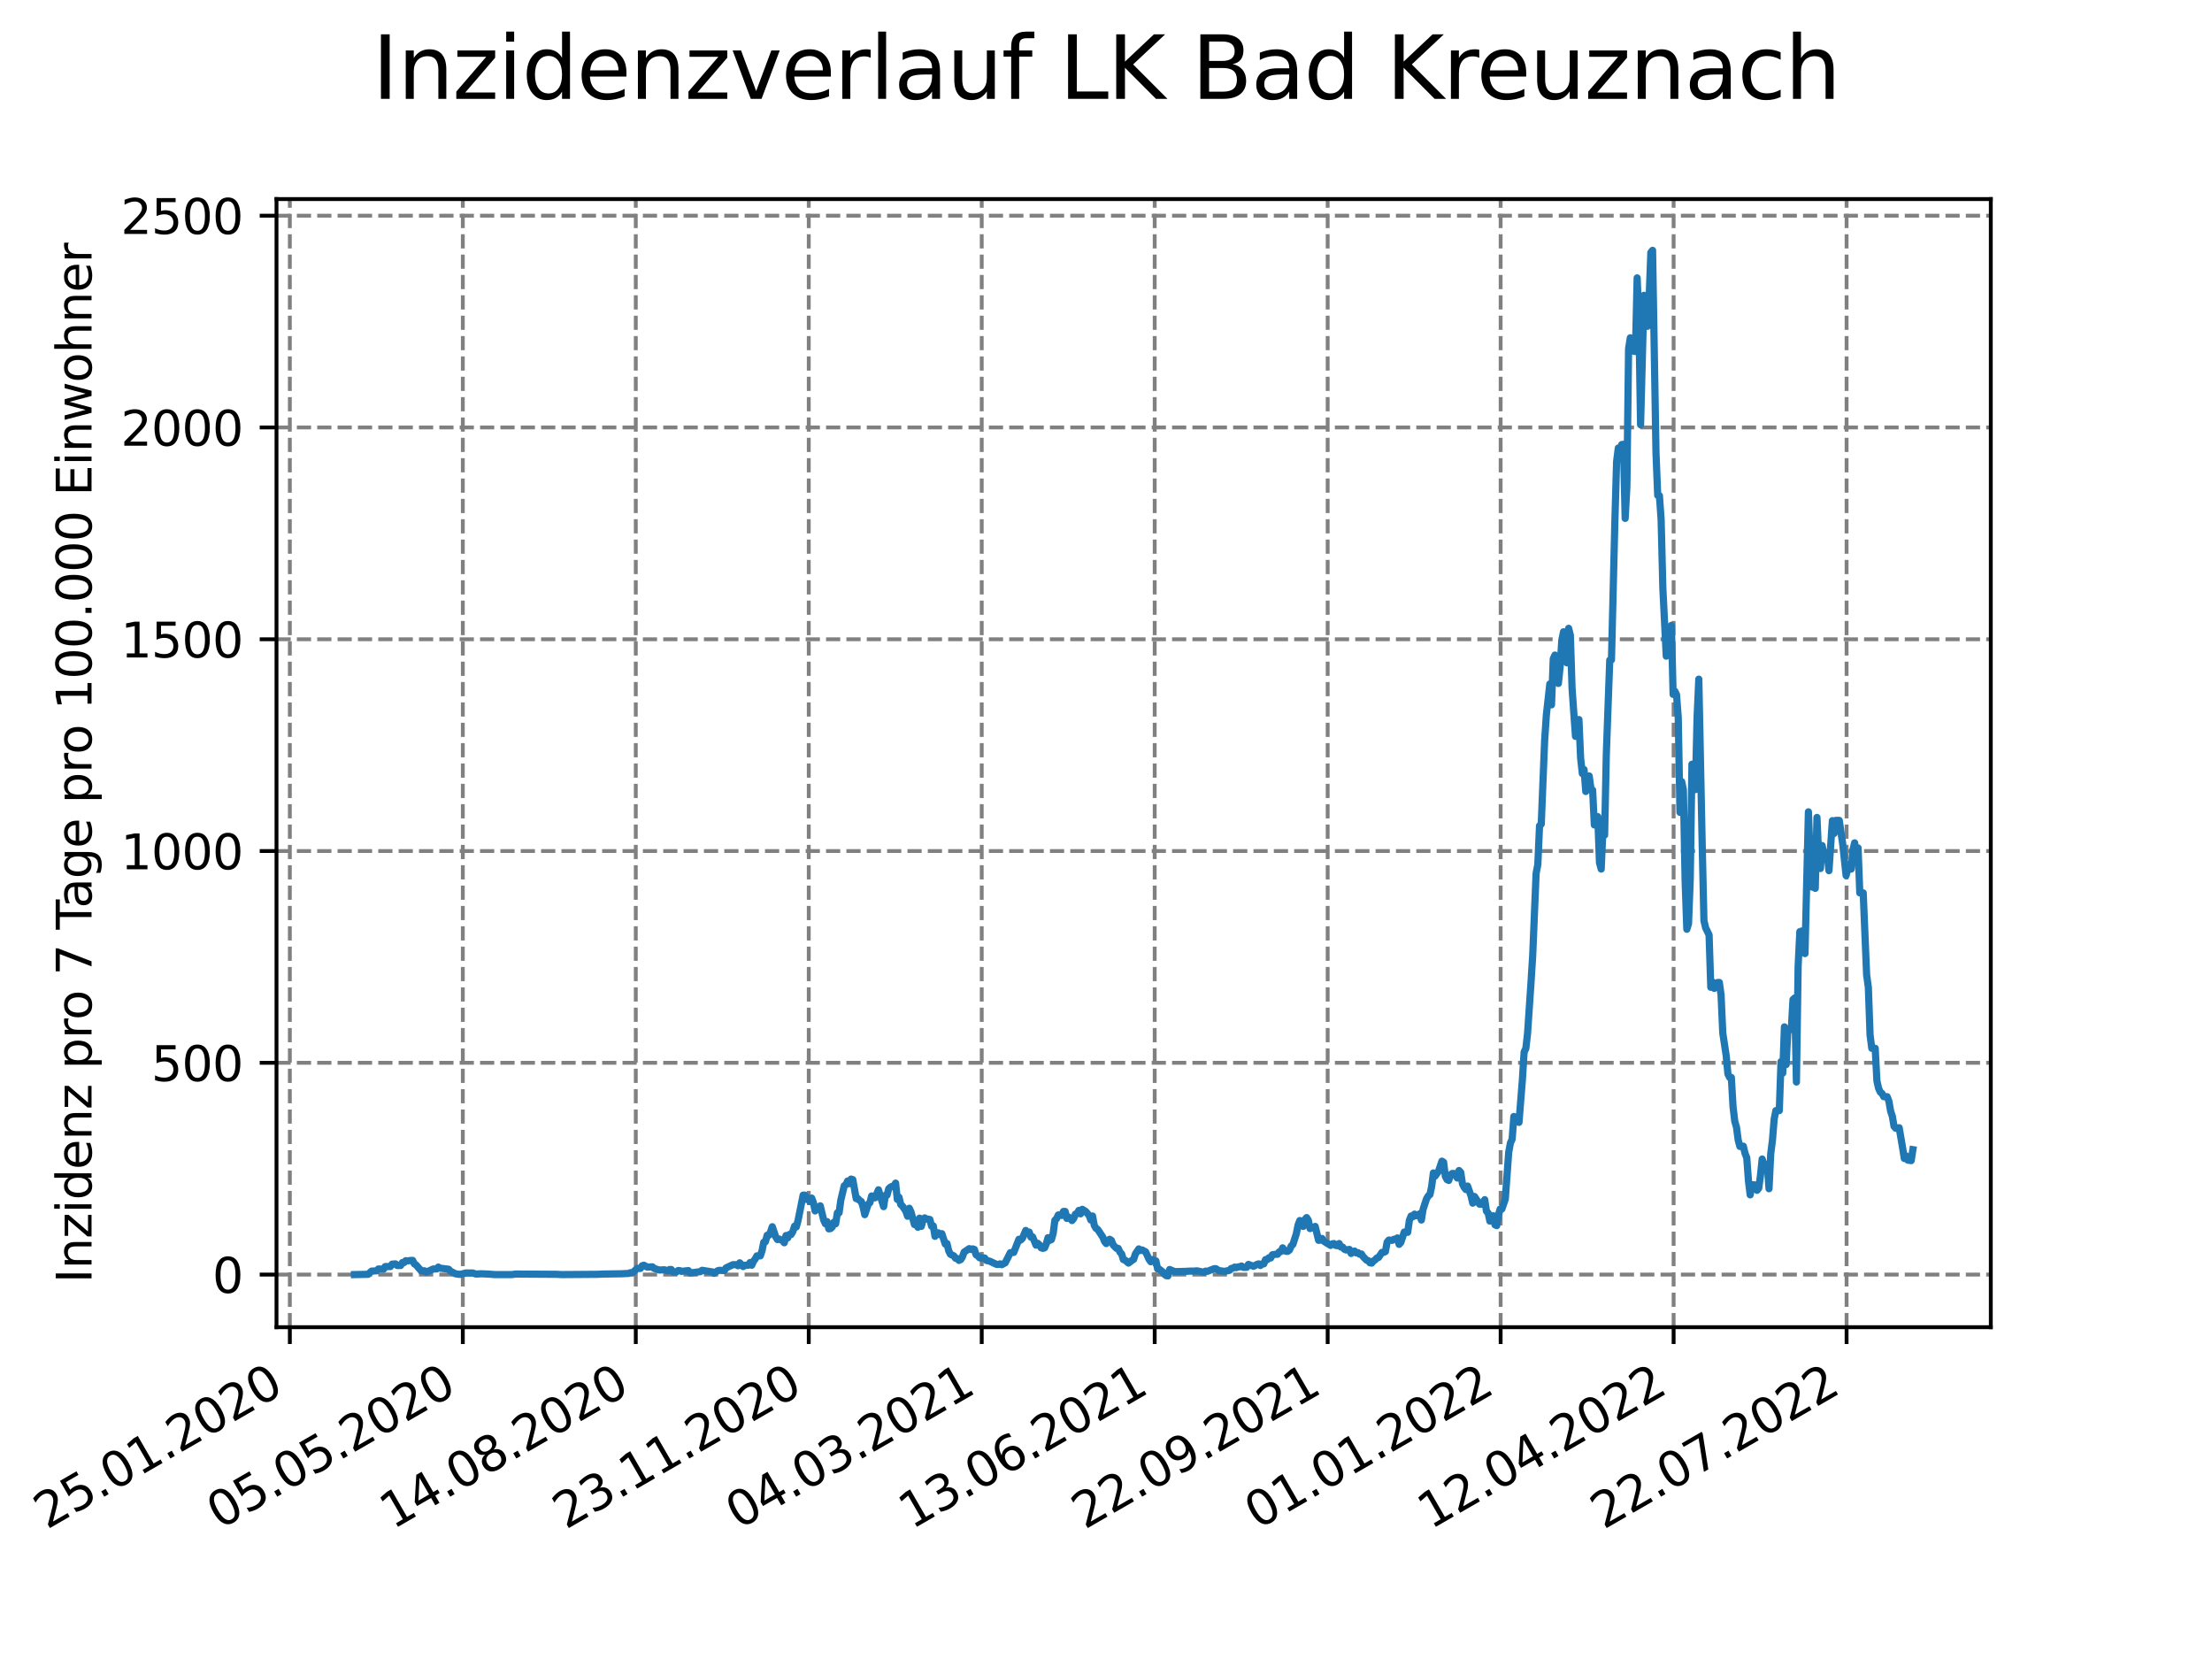 <?xml version="1.0" encoding="utf-8" standalone="no"?>
<!DOCTYPE svg PUBLIC "-//W3C//DTD SVG 1.1//EN"
  "http://www.w3.org/Graphics/SVG/1.1/DTD/svg11.dtd">
<svg xmlns:xlink="http://www.w3.org/1999/xlink" width="460.8pt" height="345.6pt" viewBox="0 0 460.8 345.6" xmlns="http://www.w3.org/2000/svg" version="1.1">
 <defs>
  <style type="text/css">*{stroke-linejoin: round; stroke-linecap: butt}</style>
 </defs>
 <g id="figure_1">
  <g id="patch_1">
   <path d="M 0 345.6 
L 460.8 345.6 
L 460.8 0 
L 0 0 
z
" style="fill: #ffffff"/>
  </g>
  <g id="axes_1">
   <g id="patch_2">
    <path d="M 57.6 276.48 
L 414.72 276.48 
L 414.72 41.472 
L 57.6 41.472 
z
" style="fill: #ffffff"/>
   </g>
   <g id="matplotlib.axis_1">
    <g id="xtick_1">
     <g id="line2d_1">
      <path d="M 60.38 276.48 
L 60.38 41.472 
" clip-path="url(#pad35dbd18b)" style="fill: none; stroke-dasharray: 2.96,1.28; stroke-dashoffset: 0; stroke: #808080; stroke-width: 0.8"/>
     </g>
     <g id="line2d_2">
      <defs>
       <path id="m04fbc06f9d" d="M 0 0 
L 0 3.5 
" style="stroke: #000000; stroke-width: 0.8"/>
      </defs>
      <g>
       <use xlink:href="#m04fbc06f9d" x="60.38" y="276.48" style="stroke: #000000; stroke-width: 0.8"/>
      </g>
     </g>
     <g id="text_1">
      <!-- 25.01.2020 -->
      <g transform="translate(9.755 318.689)rotate(-30)scale(0.1 -0.1)">
       <defs>
        <path id="DejaVuSans-32" d="M 1228 531 
L 3431 531 
L 3431 0 
L 469 0 
L 469 531 
Q 828 903 1448 1529 
Q 2069 2156 2228 2338 
Q 2531 2678 2651 2914 
Q 2772 3150 2772 3378 
Q 2772 3750 2511 3984 
Q 2250 4219 1831 4219 
Q 1534 4219 1204 4116 
Q 875 4013 500 3803 
L 500 4441 
Q 881 4594 1212 4672 
Q 1544 4750 1819 4750 
Q 2544 4750 2975 4387 
Q 3406 4025 3406 3419 
Q 3406 3131 3298 2873 
Q 3191 2616 2906 2266 
Q 2828 2175 2409 1742 
Q 1991 1309 1228 531 
z
" transform="scale(0.016)"/>
        <path id="DejaVuSans-35" d="M 691 4666 
L 3169 4666 
L 3169 4134 
L 1269 4134 
L 1269 2991 
Q 1406 3038 1543 3061 
Q 1681 3084 1819 3084 
Q 2600 3084 3056 2656 
Q 3513 2228 3513 1497 
Q 3513 744 3044 326 
Q 2575 -91 1722 -91 
Q 1428 -91 1123 -41 
Q 819 9 494 109 
L 494 744 
Q 775 591 1075 516 
Q 1375 441 1709 441 
Q 2250 441 2565 725 
Q 2881 1009 2881 1497 
Q 2881 1984 2565 2268 
Q 2250 2553 1709 2553 
Q 1456 2553 1204 2497 
Q 953 2441 691 2322 
L 691 4666 
z
" transform="scale(0.016)"/>
        <path id="DejaVuSans-2e" d="M 684 794 
L 1344 794 
L 1344 0 
L 684 0 
L 684 794 
z
" transform="scale(0.016)"/>
        <path id="DejaVuSans-30" d="M 2034 4250 
Q 1547 4250 1301 3770 
Q 1056 3291 1056 2328 
Q 1056 1369 1301 889 
Q 1547 409 2034 409 
Q 2525 409 2770 889 
Q 3016 1369 3016 2328 
Q 3016 3291 2770 3770 
Q 2525 4250 2034 4250 
z
M 2034 4750 
Q 2819 4750 3233 4129 
Q 3647 3509 3647 2328 
Q 3647 1150 3233 529 
Q 2819 -91 2034 -91 
Q 1250 -91 836 529 
Q 422 1150 422 2328 
Q 422 3509 836 4129 
Q 1250 4750 2034 4750 
z
" transform="scale(0.016)"/>
        <path id="DejaVuSans-31" d="M 794 531 
L 1825 531 
L 1825 4091 
L 703 3866 
L 703 4441 
L 1819 4666 
L 2450 4666 
L 2450 531 
L 3481 531 
L 3481 0 
L 794 0 
L 794 531 
z
" transform="scale(0.016)"/>
       </defs>
       <use xlink:href="#DejaVuSans-32"/>
       <use xlink:href="#DejaVuSans-35" x="63.623"/>
       <use xlink:href="#DejaVuSans-2e" x="127.246"/>
       <use xlink:href="#DejaVuSans-30" x="159.033"/>
       <use xlink:href="#DejaVuSans-31" x="222.656"/>
       <use xlink:href="#DejaVuSans-2e" x="286.279"/>
       <use xlink:href="#DejaVuSans-32" x="318.066"/>
       <use xlink:href="#DejaVuSans-30" x="381.689"/>
       <use xlink:href="#DejaVuSans-32" x="445.312"/>
       <use xlink:href="#DejaVuSans-30" x="508.936"/>
      </g>
     </g>
    </g>
    <g id="xtick_2">
     <g id="line2d_3">
      <path d="M 96.413 276.48 
L 96.413 41.472 
" clip-path="url(#pad35dbd18b)" style="fill: none; stroke-dasharray: 2.96,1.28; stroke-dashoffset: 0; stroke: #808080; stroke-width: 0.8"/>
     </g>
     <g id="line2d_4">
      <g>
       <use xlink:href="#m04fbc06f9d" x="96.413" y="276.48" style="stroke: #000000; stroke-width: 0.8"/>
      </g>
     </g>
     <g id="text_2">
      <!-- 05.05.2020 -->
      <g transform="translate(45.788 318.689)rotate(-30)scale(0.1 -0.1)">
       <use xlink:href="#DejaVuSans-30"/>
       <use xlink:href="#DejaVuSans-35" x="63.623"/>
       <use xlink:href="#DejaVuSans-2e" x="127.246"/>
       <use xlink:href="#DejaVuSans-30" x="159.033"/>
       <use xlink:href="#DejaVuSans-35" x="222.656"/>
       <use xlink:href="#DejaVuSans-2e" x="286.279"/>
       <use xlink:href="#DejaVuSans-32" x="318.066"/>
       <use xlink:href="#DejaVuSans-30" x="381.689"/>
       <use xlink:href="#DejaVuSans-32" x="445.312"/>
       <use xlink:href="#DejaVuSans-30" x="508.936"/>
      </g>
     </g>
    </g>
    <g id="xtick_3">
     <g id="line2d_5">
      <path d="M 132.446 276.48 
L 132.446 41.472 
" clip-path="url(#pad35dbd18b)" style="fill: none; stroke-dasharray: 2.96,1.28; stroke-dashoffset: 0; stroke: #808080; stroke-width: 0.8"/>
     </g>
     <g id="line2d_6">
      <g>
       <use xlink:href="#m04fbc06f9d" x="132.446" y="276.48" style="stroke: #000000; stroke-width: 0.8"/>
      </g>
     </g>
     <g id="text_3">
      <!-- 14.08.2020 -->
      <g transform="translate(81.821 318.689)rotate(-30)scale(0.1 -0.1)">
       <defs>
        <path id="DejaVuSans-34" d="M 2419 4116 
L 825 1625 
L 2419 1625 
L 2419 4116 
z
M 2253 4666 
L 3047 4666 
L 3047 1625 
L 3713 1625 
L 3713 1100 
L 3047 1100 
L 3047 0 
L 2419 0 
L 2419 1100 
L 313 1100 
L 313 1709 
L 2253 4666 
z
" transform="scale(0.016)"/>
        <path id="DejaVuSans-38" d="M 2034 2216 
Q 1584 2216 1326 1975 
Q 1069 1734 1069 1313 
Q 1069 891 1326 650 
Q 1584 409 2034 409 
Q 2484 409 2743 651 
Q 3003 894 3003 1313 
Q 3003 1734 2745 1975 
Q 2488 2216 2034 2216 
z
M 1403 2484 
Q 997 2584 770 2862 
Q 544 3141 544 3541 
Q 544 4100 942 4425 
Q 1341 4750 2034 4750 
Q 2731 4750 3128 4425 
Q 3525 4100 3525 3541 
Q 3525 3141 3298 2862 
Q 3072 2584 2669 2484 
Q 3125 2378 3379 2068 
Q 3634 1759 3634 1313 
Q 3634 634 3220 271 
Q 2806 -91 2034 -91 
Q 1263 -91 848 271 
Q 434 634 434 1313 
Q 434 1759 690 2068 
Q 947 2378 1403 2484 
z
M 1172 3481 
Q 1172 3119 1398 2916 
Q 1625 2713 2034 2713 
Q 2441 2713 2670 2916 
Q 2900 3119 2900 3481 
Q 2900 3844 2670 4047 
Q 2441 4250 2034 4250 
Q 1625 4250 1398 4047 
Q 1172 3844 1172 3481 
z
" transform="scale(0.016)"/>
       </defs>
       <use xlink:href="#DejaVuSans-31"/>
       <use xlink:href="#DejaVuSans-34" x="63.623"/>
       <use xlink:href="#DejaVuSans-2e" x="127.246"/>
       <use xlink:href="#DejaVuSans-30" x="159.033"/>
       <use xlink:href="#DejaVuSans-38" x="222.656"/>
       <use xlink:href="#DejaVuSans-2e" x="286.279"/>
       <use xlink:href="#DejaVuSans-32" x="318.066"/>
       <use xlink:href="#DejaVuSans-30" x="381.689"/>
       <use xlink:href="#DejaVuSans-32" x="445.312"/>
       <use xlink:href="#DejaVuSans-30" x="508.936"/>
      </g>
     </g>
    </g>
    <g id="xtick_4">
     <g id="line2d_7">
      <path d="M 168.479 276.48 
L 168.479 41.472 
" clip-path="url(#pad35dbd18b)" style="fill: none; stroke-dasharray: 2.96,1.28; stroke-dashoffset: 0; stroke: #808080; stroke-width: 0.8"/>
     </g>
     <g id="line2d_8">
      <g>
       <use xlink:href="#m04fbc06f9d" x="168.479" y="276.48" style="stroke: #000000; stroke-width: 0.8"/>
      </g>
     </g>
     <g id="text_4">
      <!-- 23.11.2020 -->
      <g transform="translate(117.854 318.689)rotate(-30)scale(0.1 -0.1)">
       <defs>
        <path id="DejaVuSans-33" d="M 2597 2516 
Q 3050 2419 3304 2112 
Q 3559 1806 3559 1356 
Q 3559 666 3084 287 
Q 2609 -91 1734 -91 
Q 1441 -91 1130 -33 
Q 819 25 488 141 
L 488 750 
Q 750 597 1062 519 
Q 1375 441 1716 441 
Q 2309 441 2620 675 
Q 2931 909 2931 1356 
Q 2931 1769 2642 2001 
Q 2353 2234 1838 2234 
L 1294 2234 
L 1294 2753 
L 1863 2753 
Q 2328 2753 2575 2939 
Q 2822 3125 2822 3475 
Q 2822 3834 2567 4026 
Q 2313 4219 1838 4219 
Q 1578 4219 1281 4162 
Q 984 4106 628 3988 
L 628 4550 
Q 988 4650 1302 4700 
Q 1616 4750 1894 4750 
Q 2613 4750 3031 4423 
Q 3450 4097 3450 3541 
Q 3450 3153 3228 2886 
Q 3006 2619 2597 2516 
z
" transform="scale(0.016)"/>
       </defs>
       <use xlink:href="#DejaVuSans-32"/>
       <use xlink:href="#DejaVuSans-33" x="63.623"/>
       <use xlink:href="#DejaVuSans-2e" x="127.246"/>
       <use xlink:href="#DejaVuSans-31" x="159.033"/>
       <use xlink:href="#DejaVuSans-31" x="222.656"/>
       <use xlink:href="#DejaVuSans-2e" x="286.279"/>
       <use xlink:href="#DejaVuSans-32" x="318.066"/>
       <use xlink:href="#DejaVuSans-30" x="381.689"/>
       <use xlink:href="#DejaVuSans-32" x="445.312"/>
       <use xlink:href="#DejaVuSans-30" x="508.936"/>
      </g>
     </g>
    </g>
    <g id="xtick_5">
     <g id="line2d_9">
      <path d="M 204.512 276.48 
L 204.512 41.472 
" clip-path="url(#pad35dbd18b)" style="fill: none; stroke-dasharray: 2.96,1.28; stroke-dashoffset: 0; stroke: #808080; stroke-width: 0.8"/>
     </g>
     <g id="line2d_10">
      <g>
       <use xlink:href="#m04fbc06f9d" x="204.512" y="276.48" style="stroke: #000000; stroke-width: 0.8"/>
      </g>
     </g>
     <g id="text_5">
      <!-- 04.03.2021 -->
      <g transform="translate(153.887 318.689)rotate(-30)scale(0.1 -0.1)">
       <use xlink:href="#DejaVuSans-30"/>
       <use xlink:href="#DejaVuSans-34" x="63.623"/>
       <use xlink:href="#DejaVuSans-2e" x="127.246"/>
       <use xlink:href="#DejaVuSans-30" x="159.033"/>
       <use xlink:href="#DejaVuSans-33" x="222.656"/>
       <use xlink:href="#DejaVuSans-2e" x="286.279"/>
       <use xlink:href="#DejaVuSans-32" x="318.066"/>
       <use xlink:href="#DejaVuSans-30" x="381.689"/>
       <use xlink:href="#DejaVuSans-32" x="445.312"/>
       <use xlink:href="#DejaVuSans-31" x="508.936"/>
      </g>
     </g>
    </g>
    <g id="xtick_6">
     <g id="line2d_11">
      <path d="M 240.545 276.48 
L 240.545 41.472 
" clip-path="url(#pad35dbd18b)" style="fill: none; stroke-dasharray: 2.96,1.28; stroke-dashoffset: 0; stroke: #808080; stroke-width: 0.8"/>
     </g>
     <g id="line2d_12">
      <g>
       <use xlink:href="#m04fbc06f9d" x="240.545" y="276.48" style="stroke: #000000; stroke-width: 0.8"/>
      </g>
     </g>
     <g id="text_6">
      <!-- 13.06.2021 -->
      <g transform="translate(189.92 318.689)rotate(-30)scale(0.1 -0.1)">
       <defs>
        <path id="DejaVuSans-36" d="M 2113 2584 
Q 1688 2584 1439 2293 
Q 1191 2003 1191 1497 
Q 1191 994 1439 701 
Q 1688 409 2113 409 
Q 2538 409 2786 701 
Q 3034 994 3034 1497 
Q 3034 2003 2786 2293 
Q 2538 2584 2113 2584 
z
M 3366 4563 
L 3366 3988 
Q 3128 4100 2886 4159 
Q 2644 4219 2406 4219 
Q 1781 4219 1451 3797 
Q 1122 3375 1075 2522 
Q 1259 2794 1537 2939 
Q 1816 3084 2150 3084 
Q 2853 3084 3261 2657 
Q 3669 2231 3669 1497 
Q 3669 778 3244 343 
Q 2819 -91 2113 -91 
Q 1303 -91 875 529 
Q 447 1150 447 2328 
Q 447 3434 972 4092 
Q 1497 4750 2381 4750 
Q 2619 4750 2861 4703 
Q 3103 4656 3366 4563 
z
" transform="scale(0.016)"/>
       </defs>
       <use xlink:href="#DejaVuSans-31"/>
       <use xlink:href="#DejaVuSans-33" x="63.623"/>
       <use xlink:href="#DejaVuSans-2e" x="127.246"/>
       <use xlink:href="#DejaVuSans-30" x="159.033"/>
       <use xlink:href="#DejaVuSans-36" x="222.656"/>
       <use xlink:href="#DejaVuSans-2e" x="286.279"/>
       <use xlink:href="#DejaVuSans-32" x="318.066"/>
       <use xlink:href="#DejaVuSans-30" x="381.689"/>
       <use xlink:href="#DejaVuSans-32" x="445.312"/>
       <use xlink:href="#DejaVuSans-31" x="508.936"/>
      </g>
     </g>
    </g>
    <g id="xtick_7">
     <g id="line2d_13">
      <path d="M 276.578 276.48 
L 276.578 41.472 
" clip-path="url(#pad35dbd18b)" style="fill: none; stroke-dasharray: 2.96,1.28; stroke-dashoffset: 0; stroke: #808080; stroke-width: 0.8"/>
     </g>
     <g id="line2d_14">
      <g>
       <use xlink:href="#m04fbc06f9d" x="276.578" y="276.48" style="stroke: #000000; stroke-width: 0.8"/>
      </g>
     </g>
     <g id="text_7">
      <!-- 22.09.2021 -->
      <g transform="translate(225.953 318.689)rotate(-30)scale(0.1 -0.1)">
       <defs>
        <path id="DejaVuSans-39" d="M 703 97 
L 703 672 
Q 941 559 1184 500 
Q 1428 441 1663 441 
Q 2288 441 2617 861 
Q 2947 1281 2994 2138 
Q 2813 1869 2534 1725 
Q 2256 1581 1919 1581 
Q 1219 1581 811 2004 
Q 403 2428 403 3163 
Q 403 3881 828 4315 
Q 1253 4750 1959 4750 
Q 2769 4750 3195 4129 
Q 3622 3509 3622 2328 
Q 3622 1225 3098 567 
Q 2575 -91 1691 -91 
Q 1453 -91 1209 -44 
Q 966 3 703 97 
z
M 1959 2075 
Q 2384 2075 2632 2365 
Q 2881 2656 2881 3163 
Q 2881 3666 2632 3958 
Q 2384 4250 1959 4250 
Q 1534 4250 1286 3958 
Q 1038 3666 1038 3163 
Q 1038 2656 1286 2365 
Q 1534 2075 1959 2075 
z
" transform="scale(0.016)"/>
       </defs>
       <use xlink:href="#DejaVuSans-32"/>
       <use xlink:href="#DejaVuSans-32" x="63.623"/>
       <use xlink:href="#DejaVuSans-2e" x="127.246"/>
       <use xlink:href="#DejaVuSans-30" x="159.033"/>
       <use xlink:href="#DejaVuSans-39" x="222.656"/>
       <use xlink:href="#DejaVuSans-2e" x="286.279"/>
       <use xlink:href="#DejaVuSans-32" x="318.066"/>
       <use xlink:href="#DejaVuSans-30" x="381.689"/>
       <use xlink:href="#DejaVuSans-32" x="445.312"/>
       <use xlink:href="#DejaVuSans-31" x="508.936"/>
      </g>
     </g>
    </g>
    <g id="xtick_8">
     <g id="line2d_15">
      <path d="M 312.611 276.48 
L 312.611 41.472 
" clip-path="url(#pad35dbd18b)" style="fill: none; stroke-dasharray: 2.96,1.28; stroke-dashoffset: 0; stroke: #808080; stroke-width: 0.8"/>
     </g>
     <g id="line2d_16">
      <g>
       <use xlink:href="#m04fbc06f9d" x="312.611" y="276.48" style="stroke: #000000; stroke-width: 0.8"/>
      </g>
     </g>
     <g id="text_8">
      <!-- 01.01.2022 -->
      <g transform="translate(261.986 318.689)rotate(-30)scale(0.1 -0.1)">
       <use xlink:href="#DejaVuSans-30"/>
       <use xlink:href="#DejaVuSans-31" x="63.623"/>
       <use xlink:href="#DejaVuSans-2e" x="127.246"/>
       <use xlink:href="#DejaVuSans-30" x="159.033"/>
       <use xlink:href="#DejaVuSans-31" x="222.656"/>
       <use xlink:href="#DejaVuSans-2e" x="286.279"/>
       <use xlink:href="#DejaVuSans-32" x="318.066"/>
       <use xlink:href="#DejaVuSans-30" x="381.689"/>
       <use xlink:href="#DejaVuSans-32" x="445.312"/>
       <use xlink:href="#DejaVuSans-32" x="508.936"/>
      </g>
     </g>
    </g>
    <g id="xtick_9">
     <g id="line2d_17">
      <path d="M 348.644 276.48 
L 348.644 41.472 
" clip-path="url(#pad35dbd18b)" style="fill: none; stroke-dasharray: 2.96,1.28; stroke-dashoffset: 0; stroke: #808080; stroke-width: 0.8"/>
     </g>
     <g id="line2d_18">
      <g>
       <use xlink:href="#m04fbc06f9d" x="348.644" y="276.48" style="stroke: #000000; stroke-width: 0.8"/>
      </g>
     </g>
     <g id="text_9">
      <!-- 12.04.2022 -->
      <g transform="translate(298.019 318.689)rotate(-30)scale(0.1 -0.1)">
       <use xlink:href="#DejaVuSans-31"/>
       <use xlink:href="#DejaVuSans-32" x="63.623"/>
       <use xlink:href="#DejaVuSans-2e" x="127.246"/>
       <use xlink:href="#DejaVuSans-30" x="159.033"/>
       <use xlink:href="#DejaVuSans-34" x="222.656"/>
       <use xlink:href="#DejaVuSans-2e" x="286.279"/>
       <use xlink:href="#DejaVuSans-32" x="318.066"/>
       <use xlink:href="#DejaVuSans-30" x="381.689"/>
       <use xlink:href="#DejaVuSans-32" x="445.312"/>
       <use xlink:href="#DejaVuSans-32" x="508.936"/>
      </g>
     </g>
    </g>
    <g id="xtick_10">
     <g id="line2d_19">
      <path d="M 384.678 276.48 
L 384.678 41.472 
" clip-path="url(#pad35dbd18b)" style="fill: none; stroke-dasharray: 2.96,1.28; stroke-dashoffset: 0; stroke: #808080; stroke-width: 0.8"/>
     </g>
     <g id="line2d_20">
      <g>
       <use xlink:href="#m04fbc06f9d" x="384.678" y="276.48" style="stroke: #000000; stroke-width: 0.8"/>
      </g>
     </g>
     <g id="text_10">
      <!-- 22.07.2022 -->
      <g transform="translate(334.052 318.689)rotate(-30)scale(0.1 -0.1)">
       <defs>
        <path id="DejaVuSans-37" d="M 525 4666 
L 3525 4666 
L 3525 4397 
L 1831 0 
L 1172 0 
L 2766 4134 
L 525 4134 
L 525 4666 
z
" transform="scale(0.016)"/>
       </defs>
       <use xlink:href="#DejaVuSans-32"/>
       <use xlink:href="#DejaVuSans-32" x="63.623"/>
       <use xlink:href="#DejaVuSans-2e" x="127.246"/>
       <use xlink:href="#DejaVuSans-30" x="159.033"/>
       <use xlink:href="#DejaVuSans-37" x="222.656"/>
       <use xlink:href="#DejaVuSans-2e" x="286.279"/>
       <use xlink:href="#DejaVuSans-32" x="318.066"/>
       <use xlink:href="#DejaVuSans-30" x="381.689"/>
       <use xlink:href="#DejaVuSans-32" x="445.312"/>
       <use xlink:href="#DejaVuSans-32" x="508.936"/>
      </g>
     </g>
    </g>
   </g>
   <g id="matplotlib.axis_2">
    <g id="ytick_1">
     <g id="line2d_21">
      <path d="M 57.6 265.519 
L 414.72 265.519 
" clip-path="url(#pad35dbd18b)" style="fill: none; stroke-dasharray: 2.96,1.28; stroke-dashoffset: 0; stroke: #808080; stroke-width: 0.8"/>
     </g>
     <g id="line2d_22">
      <defs>
       <path id="mce5c95867f" d="M 0 0 
L -3.5 0 
" style="stroke: #000000; stroke-width: 0.8"/>
      </defs>
      <g>
       <use xlink:href="#mce5c95867f" x="57.6" y="265.519" style="stroke: #000000; stroke-width: 0.8"/>
      </g>
     </g>
     <g id="text_11">
      <!-- 0 -->
      <g transform="translate(44.237 269.318)scale(0.1 -0.1)">
       <use xlink:href="#DejaVuSans-30"/>
      </g>
     </g>
    </g>
    <g id="ytick_2">
     <g id="line2d_23">
      <path d="M 57.6 221.402 
L 414.72 221.402 
" clip-path="url(#pad35dbd18b)" style="fill: none; stroke-dasharray: 2.96,1.28; stroke-dashoffset: 0; stroke: #808080; stroke-width: 0.8"/>
     </g>
     <g id="line2d_24">
      <g>
       <use xlink:href="#mce5c95867f" x="57.6" y="221.402" style="stroke: #000000; stroke-width: 0.8"/>
      </g>
     </g>
     <g id="text_12">
      <!-- 500 -->
      <g transform="translate(31.512 225.201)scale(0.1 -0.1)">
       <use xlink:href="#DejaVuSans-35"/>
       <use xlink:href="#DejaVuSans-30" x="63.623"/>
       <use xlink:href="#DejaVuSans-30" x="127.246"/>
      </g>
     </g>
    </g>
    <g id="ytick_3">
     <g id="line2d_25">
      <path d="M 57.6 177.284 
L 414.72 177.284 
" clip-path="url(#pad35dbd18b)" style="fill: none; stroke-dasharray: 2.96,1.28; stroke-dashoffset: 0; stroke: #808080; stroke-width: 0.8"/>
     </g>
     <g id="line2d_26">
      <g>
       <use xlink:href="#mce5c95867f" x="57.6" y="177.284" style="stroke: #000000; stroke-width: 0.8"/>
      </g>
     </g>
     <g id="text_13">
      <!-- 1000 -->
      <g transform="translate(25.15 181.083)scale(0.1 -0.1)">
       <use xlink:href="#DejaVuSans-31"/>
       <use xlink:href="#DejaVuSans-30" x="63.623"/>
       <use xlink:href="#DejaVuSans-30" x="127.246"/>
       <use xlink:href="#DejaVuSans-30" x="190.869"/>
      </g>
     </g>
    </g>
    <g id="ytick_4">
     <g id="line2d_27">
      <path d="M 57.6 133.166 
L 414.72 133.166 
" clip-path="url(#pad35dbd18b)" style="fill: none; stroke-dasharray: 2.96,1.28; stroke-dashoffset: 0; stroke: #808080; stroke-width: 0.8"/>
     </g>
     <g id="line2d_28">
      <g>
       <use xlink:href="#mce5c95867f" x="57.6" y="133.166" style="stroke: #000000; stroke-width: 0.8"/>
      </g>
     </g>
     <g id="text_14">
      <!-- 1500 -->
      <g transform="translate(25.15 136.966)scale(0.1 -0.1)">
       <use xlink:href="#DejaVuSans-31"/>
       <use xlink:href="#DejaVuSans-35" x="63.623"/>
       <use xlink:href="#DejaVuSans-30" x="127.246"/>
       <use xlink:href="#DejaVuSans-30" x="190.869"/>
      </g>
     </g>
    </g>
    <g id="ytick_5">
     <g id="line2d_29">
      <path d="M 57.6 89.049 
L 414.72 89.049 
" clip-path="url(#pad35dbd18b)" style="fill: none; stroke-dasharray: 2.96,1.28; stroke-dashoffset: 0; stroke: #808080; stroke-width: 0.8"/>
     </g>
     <g id="line2d_30">
      <g>
       <use xlink:href="#mce5c95867f" x="57.6" y="89.049" style="stroke: #000000; stroke-width: 0.8"/>
      </g>
     </g>
     <g id="text_15">
      <!-- 2000 -->
      <g transform="translate(25.15 92.848)scale(0.1 -0.1)">
       <use xlink:href="#DejaVuSans-32"/>
       <use xlink:href="#DejaVuSans-30" x="63.623"/>
       <use xlink:href="#DejaVuSans-30" x="127.246"/>
       <use xlink:href="#DejaVuSans-30" x="190.869"/>
      </g>
     </g>
    </g>
    <g id="ytick_6">
     <g id="line2d_31">
      <path d="M 57.6 44.931 
L 414.72 44.931 
" clip-path="url(#pad35dbd18b)" style="fill: none; stroke-dasharray: 2.96,1.28; stroke-dashoffset: 0; stroke: #808080; stroke-width: 0.8"/>
     </g>
     <g id="line2d_32">
      <g>
       <use xlink:href="#mce5c95867f" x="57.6" y="44.931" style="stroke: #000000; stroke-width: 0.8"/>
      </g>
     </g>
     <g id="text_16">
      <!-- 2500 -->
      <g transform="translate(25.15 48.73)scale(0.1 -0.1)">
       <use xlink:href="#DejaVuSans-32"/>
       <use xlink:href="#DejaVuSans-35" x="63.623"/>
       <use xlink:href="#DejaVuSans-30" x="127.246"/>
       <use xlink:href="#DejaVuSans-30" x="190.869"/>
      </g>
     </g>
    </g>
    <g id="text_17">
     <!-- Inzidenz pro 7 Tage pro 100.000 Einwohner -->
     <g transform="translate(19.07 267.301)rotate(-90)scale(0.1 -0.1)">
      <defs>
       <path id="DejaVuSans-49" d="M 628 4666 
L 1259 4666 
L 1259 0 
L 628 0 
L 628 4666 
z
" transform="scale(0.016)"/>
       <path id="DejaVuSans-6e" d="M 3513 2113 
L 3513 0 
L 2938 0 
L 2938 2094 
Q 2938 2591 2744 2837 
Q 2550 3084 2163 3084 
Q 1697 3084 1428 2787 
Q 1159 2491 1159 1978 
L 1159 0 
L 581 0 
L 581 3500 
L 1159 3500 
L 1159 2956 
Q 1366 3272 1645 3428 
Q 1925 3584 2291 3584 
Q 2894 3584 3203 3211 
Q 3513 2838 3513 2113 
z
" transform="scale(0.016)"/>
       <path id="DejaVuSans-7a" d="M 353 3500 
L 3084 3500 
L 3084 2975 
L 922 459 
L 3084 459 
L 3084 0 
L 275 0 
L 275 525 
L 2438 3041 
L 353 3041 
L 353 3500 
z
" transform="scale(0.016)"/>
       <path id="DejaVuSans-69" d="M 603 3500 
L 1178 3500 
L 1178 0 
L 603 0 
L 603 3500 
z
M 603 4863 
L 1178 4863 
L 1178 4134 
L 603 4134 
L 603 4863 
z
" transform="scale(0.016)"/>
       <path id="DejaVuSans-64" d="M 2906 2969 
L 2906 4863 
L 3481 4863 
L 3481 0 
L 2906 0 
L 2906 525 
Q 2725 213 2448 61 
Q 2172 -91 1784 -91 
Q 1150 -91 751 415 
Q 353 922 353 1747 
Q 353 2572 751 3078 
Q 1150 3584 1784 3584 
Q 2172 3584 2448 3432 
Q 2725 3281 2906 2969 
z
M 947 1747 
Q 947 1113 1208 752 
Q 1469 391 1925 391 
Q 2381 391 2643 752 
Q 2906 1113 2906 1747 
Q 2906 2381 2643 2742 
Q 2381 3103 1925 3103 
Q 1469 3103 1208 2742 
Q 947 2381 947 1747 
z
" transform="scale(0.016)"/>
       <path id="DejaVuSans-65" d="M 3597 1894 
L 3597 1613 
L 953 1613 
Q 991 1019 1311 708 
Q 1631 397 2203 397 
Q 2534 397 2845 478 
Q 3156 559 3463 722 
L 3463 178 
Q 3153 47 2828 -22 
Q 2503 -91 2169 -91 
Q 1331 -91 842 396 
Q 353 884 353 1716 
Q 353 2575 817 3079 
Q 1281 3584 2069 3584 
Q 2775 3584 3186 3129 
Q 3597 2675 3597 1894 
z
M 3022 2063 
Q 3016 2534 2758 2815 
Q 2500 3097 2075 3097 
Q 1594 3097 1305 2825 
Q 1016 2553 972 2059 
L 3022 2063 
z
" transform="scale(0.016)"/>
       <path id="DejaVuSans-20" transform="scale(0.016)"/>
       <path id="DejaVuSans-70" d="M 1159 525 
L 1159 -1331 
L 581 -1331 
L 581 3500 
L 1159 3500 
L 1159 2969 
Q 1341 3281 1617 3432 
Q 1894 3584 2278 3584 
Q 2916 3584 3314 3078 
Q 3713 2572 3713 1747 
Q 3713 922 3314 415 
Q 2916 -91 2278 -91 
Q 1894 -91 1617 61 
Q 1341 213 1159 525 
z
M 3116 1747 
Q 3116 2381 2855 2742 
Q 2594 3103 2138 3103 
Q 1681 3103 1420 2742 
Q 1159 2381 1159 1747 
Q 1159 1113 1420 752 
Q 1681 391 2138 391 
Q 2594 391 2855 752 
Q 3116 1113 3116 1747 
z
" transform="scale(0.016)"/>
       <path id="DejaVuSans-72" d="M 2631 2963 
Q 2534 3019 2420 3045 
Q 2306 3072 2169 3072 
Q 1681 3072 1420 2755 
Q 1159 2438 1159 1844 
L 1159 0 
L 581 0 
L 581 3500 
L 1159 3500 
L 1159 2956 
Q 1341 3275 1631 3429 
Q 1922 3584 2338 3584 
Q 2397 3584 2469 3576 
Q 2541 3569 2628 3553 
L 2631 2963 
z
" transform="scale(0.016)"/>
       <path id="DejaVuSans-6f" d="M 1959 3097 
Q 1497 3097 1228 2736 
Q 959 2375 959 1747 
Q 959 1119 1226 758 
Q 1494 397 1959 397 
Q 2419 397 2687 759 
Q 2956 1122 2956 1747 
Q 2956 2369 2687 2733 
Q 2419 3097 1959 3097 
z
M 1959 3584 
Q 2709 3584 3137 3096 
Q 3566 2609 3566 1747 
Q 3566 888 3137 398 
Q 2709 -91 1959 -91 
Q 1206 -91 779 398 
Q 353 888 353 1747 
Q 353 2609 779 3096 
Q 1206 3584 1959 3584 
z
" transform="scale(0.016)"/>
       <path id="DejaVuSans-54" d="M -19 4666 
L 3928 4666 
L 3928 4134 
L 2272 4134 
L 2272 0 
L 1638 0 
L 1638 4134 
L -19 4134 
L -19 4666 
z
" transform="scale(0.016)"/>
       <path id="DejaVuSans-61" d="M 2194 1759 
Q 1497 1759 1228 1600 
Q 959 1441 959 1056 
Q 959 750 1161 570 
Q 1363 391 1709 391 
Q 2188 391 2477 730 
Q 2766 1069 2766 1631 
L 2766 1759 
L 2194 1759 
z
M 3341 1997 
L 3341 0 
L 2766 0 
L 2766 531 
Q 2569 213 2275 61 
Q 1981 -91 1556 -91 
Q 1019 -91 701 211 
Q 384 513 384 1019 
Q 384 1609 779 1909 
Q 1175 2209 1959 2209 
L 2766 2209 
L 2766 2266 
Q 2766 2663 2505 2880 
Q 2244 3097 1772 3097 
Q 1472 3097 1187 3025 
Q 903 2953 641 2809 
L 641 3341 
Q 956 3463 1253 3523 
Q 1550 3584 1831 3584 
Q 2591 3584 2966 3190 
Q 3341 2797 3341 1997 
z
" transform="scale(0.016)"/>
       <path id="DejaVuSans-67" d="M 2906 1791 
Q 2906 2416 2648 2759 
Q 2391 3103 1925 3103 
Q 1463 3103 1205 2759 
Q 947 2416 947 1791 
Q 947 1169 1205 825 
Q 1463 481 1925 481 
Q 2391 481 2648 825 
Q 2906 1169 2906 1791 
z
M 3481 434 
Q 3481 -459 3084 -895 
Q 2688 -1331 1869 -1331 
Q 1566 -1331 1297 -1286 
Q 1028 -1241 775 -1147 
L 775 -588 
Q 1028 -725 1275 -790 
Q 1522 -856 1778 -856 
Q 2344 -856 2625 -561 
Q 2906 -266 2906 331 
L 2906 616 
Q 2728 306 2450 153 
Q 2172 0 1784 0 
Q 1141 0 747 490 
Q 353 981 353 1791 
Q 353 2603 747 3093 
Q 1141 3584 1784 3584 
Q 2172 3584 2450 3431 
Q 2728 3278 2906 2969 
L 2906 3500 
L 3481 3500 
L 3481 434 
z
" transform="scale(0.016)"/>
       <path id="DejaVuSans-45" d="M 628 4666 
L 3578 4666 
L 3578 4134 
L 1259 4134 
L 1259 2753 
L 3481 2753 
L 3481 2222 
L 1259 2222 
L 1259 531 
L 3634 531 
L 3634 0 
L 628 0 
L 628 4666 
z
" transform="scale(0.016)"/>
       <path id="DejaVuSans-77" d="M 269 3500 
L 844 3500 
L 1563 769 
L 2278 3500 
L 2956 3500 
L 3675 769 
L 4391 3500 
L 4966 3500 
L 4050 0 
L 3372 0 
L 2619 2869 
L 1863 0 
L 1184 0 
L 269 3500 
z
" transform="scale(0.016)"/>
       <path id="DejaVuSans-68" d="M 3513 2113 
L 3513 0 
L 2938 0 
L 2938 2094 
Q 2938 2591 2744 2837 
Q 2550 3084 2163 3084 
Q 1697 3084 1428 2787 
Q 1159 2491 1159 1978 
L 1159 0 
L 581 0 
L 581 4863 
L 1159 4863 
L 1159 2956 
Q 1366 3272 1645 3428 
Q 1925 3584 2291 3584 
Q 2894 3584 3203 3211 
Q 3513 2838 3513 2113 
z
" transform="scale(0.016)"/>
      </defs>
      <use xlink:href="#DejaVuSans-49"/>
      <use xlink:href="#DejaVuSans-6e" x="29.492"/>
      <use xlink:href="#DejaVuSans-7a" x="92.871"/>
      <use xlink:href="#DejaVuSans-69" x="145.361"/>
      <use xlink:href="#DejaVuSans-64" x="173.145"/>
      <use xlink:href="#DejaVuSans-65" x="236.621"/>
      <use xlink:href="#DejaVuSans-6e" x="298.145"/>
      <use xlink:href="#DejaVuSans-7a" x="361.523"/>
      <use xlink:href="#DejaVuSans-20" x="414.014"/>
      <use xlink:href="#DejaVuSans-70" x="445.801"/>
      <use xlink:href="#DejaVuSans-72" x="509.277"/>
      <use xlink:href="#DejaVuSans-6f" x="548.141"/>
      <use xlink:href="#DejaVuSans-20" x="609.322"/>
      <use xlink:href="#DejaVuSans-37" x="641.109"/>
      <use xlink:href="#DejaVuSans-20" x="704.732"/>
      <use xlink:href="#DejaVuSans-54" x="736.52"/>
      <use xlink:href="#DejaVuSans-61" x="781.104"/>
      <use xlink:href="#DejaVuSans-67" x="842.383"/>
      <use xlink:href="#DejaVuSans-65" x="905.859"/>
      <use xlink:href="#DejaVuSans-20" x="967.383"/>
      <use xlink:href="#DejaVuSans-70" x="999.17"/>
      <use xlink:href="#DejaVuSans-72" x="1062.646"/>
      <use xlink:href="#DejaVuSans-6f" x="1101.51"/>
      <use xlink:href="#DejaVuSans-20" x="1162.691"/>
      <use xlink:href="#DejaVuSans-31" x="1194.479"/>
      <use xlink:href="#DejaVuSans-30" x="1258.102"/>
      <use xlink:href="#DejaVuSans-30" x="1321.725"/>
      <use xlink:href="#DejaVuSans-2e" x="1385.348"/>
      <use xlink:href="#DejaVuSans-30" x="1417.135"/>
      <use xlink:href="#DejaVuSans-30" x="1480.758"/>
      <use xlink:href="#DejaVuSans-30" x="1544.381"/>
      <use xlink:href="#DejaVuSans-20" x="1608.004"/>
      <use xlink:href="#DejaVuSans-45" x="1639.791"/>
      <use xlink:href="#DejaVuSans-69" x="1702.975"/>
      <use xlink:href="#DejaVuSans-6e" x="1730.758"/>
      <use xlink:href="#DejaVuSans-77" x="1794.137"/>
      <use xlink:href="#DejaVuSans-6f" x="1875.924"/>
      <use xlink:href="#DejaVuSans-68" x="1937.105"/>
      <use xlink:href="#DejaVuSans-6e" x="2000.484"/>
      <use xlink:href="#DejaVuSans-65" x="2063.863"/>
      <use xlink:href="#DejaVuSans-72" x="2125.387"/>
     </g>
    </g>
   </g>
   <g id="line2d_33">
    <path d="M 73.833 265.519 
L 76.687 265.463 
L 77.4 264.795 
L 78.471 264.739 
L 78.827 264.349 
L 79.898 264.405 
L 80.254 263.847 
L 81.325 263.847 
L 81.682 263.346 
L 82.395 263.29 
L 82.752 263.625 
L 83.465 263.625 
L 83.822 263.012 
L 84.179 263.012 
L 84.536 262.622 
L 84.892 262.677 
L 85.606 262.566 
L 85.963 262.566 
L 86.319 263.29 
L 86.676 263.513 
L 87.746 264.739 
L 88.46 264.739 
L 88.817 265.018 
L 90.244 264.349 
L 90.957 264.349 
L 91.314 263.959 
L 91.671 264.182 
L 93.455 264.405 
L 93.811 264.795 
L 94.882 265.352 
L 95.595 265.463 
L 95.952 265.463 
L 97.022 265.185 
L 97.736 265.185 
L 98.449 265.185 
L 99.163 265.408 
L 100.233 265.352 
L 101.66 265.408 
L 103.087 265.519 
L 106.655 265.519 
L 107.368 265.408 
L 115.931 265.463 
L 117.001 265.519 
L 124.493 265.463 
L 125.563 265.408 
L 129.488 265.352 
L 130.558 265.296 
L 130.915 265.296 
L 131.272 265.129 
L 131.628 265.129 
L 131.985 264.962 
L 132.699 264.238 
L 133.412 264.238 
L 133.769 263.68 
L 134.126 263.569 
L 134.839 263.959 
L 135.91 263.903 
L 136.266 264.238 
L 137.337 264.572 
L 138.407 264.516 
L 139.12 264.739 
L 139.477 264.46 
L 139.834 264.46 
L 140.191 264.962 
L 140.904 264.962 
L 141.261 264.683 
L 141.618 264.683 
L 141.975 264.851 
L 143.402 264.683 
L 143.758 265.185 
L 145.899 264.906 
L 146.256 264.628 
L 148.396 264.962 
L 148.753 265.241 
L 149.467 264.739 
L 149.823 264.628 
L 150.894 264.683 
L 151.25 264.126 
L 152.677 263.457 
L 153.391 263.457 
L 153.748 263.68 
L 154.104 263.067 
L 154.818 263.847 
L 155.175 263.569 
L 155.888 263.569 
L 156.245 263.012 
L 156.602 263.569 
L 156.959 262.733 
L 157.315 262.287 
L 157.672 261.619 
L 158.386 261.619 
L 158.742 260.56 
L 159.099 258.777 
L 159.456 258.665 
L 159.813 257.328 
L 160.169 257.328 
L 160.526 256.603 
L 160.883 255.545 
L 161.596 257.662 
L 161.953 258.219 
L 162.31 258.108 
L 163.024 258.442 
L 163.38 258.888 
L 163.737 257.384 
L 164.094 257.885 
L 164.451 257.161 
L 164.807 257.161 
L 165.164 256.548 
L 165.521 255.433 
L 165.878 255.6 
L 166.234 254.319 
L 167.305 248.969 
L 167.661 248.969 
L 168.018 249.861 
L 168.375 249.638 
L 168.732 250.307 
L 169.089 249.582 
L 169.445 250.53 
L 169.802 252.257 
L 170.159 251.756 
L 170.516 251.7 
L 170.872 251.198 
L 171.586 254.152 
L 171.943 254.932 
L 172.299 254.486 
L 172.656 255.99 
L 173.013 255.935 
L 173.37 255.6 
L 173.726 254.597 
L 174.083 254.932 
L 174.44 252.647 
L 174.797 252.647 
L 175.153 250.028 
L 175.867 247.019 
L 176.224 246.796 
L 176.581 246.016 
L 176.937 246.573 
L 177.294 245.626 
L 177.651 245.737 
L 178.364 249.694 
L 178.721 249.694 
L 179.078 250.084 
L 179.435 250.307 
L 179.791 251.421 
L 180.148 253.037 
L 180.862 250.864 
L 181.218 250.53 
L 181.575 249.137 
L 181.932 249.415 
L 182.289 249.527 
L 183.002 247.855 
L 184.073 251.365 
L 184.429 249.025 
L 184.786 248.969 
L 185.143 247.632 
L 185.5 247.298 
L 185.856 247.13 
L 186.213 247.186 
L 186.57 246.462 
L 186.927 249.861 
L 187.283 249.415 
L 187.64 250.92 
L 187.997 251.254 
L 188.71 252.313 
L 189.067 253.371 
L 189.424 251.7 
L 189.781 252.48 
L 190.494 255.099 
L 190.851 254.709 
L 191.208 255.656 
L 191.565 253.762 
L 191.921 255.489 
L 192.278 254.207 
L 192.635 253.706 
L 192.992 253.929 
L 193.705 254.04 
L 194.062 255.433 
L 194.419 255.378 
L 194.775 257.551 
L 195.132 256.994 
L 195.489 256.826 
L 195.846 257.216 
L 196.203 256.994 
L 196.916 259.167 
L 197.273 259.055 
L 197.63 260.56 
L 197.986 261.284 
L 198.7 261.619 
L 199.057 262.12 
L 199.413 262.176 
L 199.77 262.566 
L 200.127 262.399 
L 200.484 261.841 
L 200.84 260.838 
L 201.911 260.114 
L 202.267 260.281 
L 202.624 260.17 
L 202.981 260.281 
L 203.338 261.396 
L 203.695 261.619 
L 204.051 262.009 
L 204.408 262.12 
L 204.765 262.009 
L 205.122 262.064 
L 205.478 262.566 
L 206.192 262.733 
L 207.619 263.402 
L 207.976 263.402 
L 208.332 263.29 
L 208.689 263.457 
L 209.403 263.067 
L 210.473 260.95 
L 211.187 260.894 
L 212.257 258.164 
L 212.614 258.331 
L 212.97 257.997 
L 213.684 256.325 
L 214.041 256.882 
L 214.397 256.659 
L 214.754 257.718 
L 215.111 257.662 
L 215.824 259.39 
L 216.181 259 
L 216.538 259.334 
L 216.895 259.947 
L 217.252 260.058 
L 217.608 259.947 
L 217.965 259.111 
L 218.322 257.829 
L 218.679 258.387 
L 219.035 258.219 
L 219.392 256.938 
L 219.749 254.207 
L 220.106 253.873 
L 220.462 253.093 
L 220.819 253.093 
L 221.176 253.204 
L 221.533 252.368 
L 221.889 252.368 
L 222.246 253.817 
L 222.603 253.539 
L 222.96 253.817 
L 223.317 254.263 
L 223.673 253.817 
L 224.03 252.926 
L 224.387 252.814 
L 224.744 252.146 
L 225.1 252.87 
L 225.457 251.923 
L 226.171 252.368 
L 226.884 253.204 
L 227.241 254.152 
L 227.598 253.316 
L 227.954 255.266 
L 228.311 255.879 
L 228.668 256.102 
L 229.738 257.718 
L 230.095 258.609 
L 230.452 259.055 
L 230.809 258.442 
L 231.165 258.164 
L 231.522 258.387 
L 231.879 259.334 
L 232.592 260.058 
L 232.949 260.058 
L 233.306 260.838 
L 233.663 261.228 
L 234.019 262.399 
L 234.376 262.51 
L 235.09 263.123 
L 235.803 262.566 
L 236.16 262.343 
L 236.517 261.228 
L 237.23 260.17 
L 237.587 260.504 
L 237.944 260.393 
L 238.657 260.783 
L 239.371 262.343 
L 239.728 262.844 
L 240.084 262.399 
L 240.441 262.733 
L 240.798 262.677 
L 241.155 264.349 
L 241.511 264.405 
L 242.225 264.962 
L 242.582 265.463 
L 242.939 265.742 
L 243.295 265.798 
L 243.652 264.46 
L 244.722 264.906 
L 246.863 264.851 
L 247.933 264.795 
L 248.647 264.795 
L 249.36 264.739 
L 250.431 264.962 
L 250.787 265.018 
L 251.144 264.795 
L 251.501 264.851 
L 252.928 264.293 
L 253.285 264.293 
L 253.998 264.739 
L 254.355 264.739 
L 255.068 264.851 
L 256.139 264.628 
L 256.496 264.238 
L 256.852 264.182 
L 257.209 263.959 
L 257.566 264.07 
L 257.923 263.903 
L 258.279 263.903 
L 258.636 263.736 
L 258.993 264.015 
L 259.706 264.015 
L 260.063 263.402 
L 261.133 263.792 
L 261.847 263.402 
L 262.204 263.29 
L 262.56 263.625 
L 262.917 263.29 
L 263.274 263.29 
L 263.631 262.399 
L 263.988 262.399 
L 264.344 262.009 
L 264.701 262.064 
L 265.058 261.396 
L 265.771 261.284 
L 266.128 261.284 
L 266.485 260.783 
L 266.842 260.727 
L 267.198 259.947 
L 267.555 260.504 
L 267.912 260.671 
L 268.269 260.671 
L 268.625 260.393 
L 268.982 259.557 
L 269.339 259.222 
L 270.053 256.994 
L 270.409 255.21 
L 270.766 254.263 
L 271.123 254.709 
L 271.48 255.489 
L 271.836 254.04 
L 272.193 253.65 
L 272.55 254.207 
L 272.907 255.935 
L 273.263 255.656 
L 273.62 255.823 
L 273.977 255.489 
L 274.69 258.387 
L 275.047 258.331 
L 275.404 257.997 
L 275.761 258.554 
L 277.188 259.445 
L 277.545 259.111 
L 277.901 259.055 
L 278.258 259.445 
L 278.615 259.501 
L 278.972 259.055 
L 279.328 259.78 
L 279.685 259.78 
L 280.042 260.225 
L 280.399 260.393 
L 281.112 260.281 
L 281.469 261.117 
L 281.826 260.783 
L 282.182 260.616 
L 282.539 261.006 
L 282.896 260.95 
L 283.253 261.284 
L 283.61 261.228 
L 283.966 261.786 
L 284.68 262.51 
L 285.037 262.622 
L 285.393 263.067 
L 285.75 263.123 
L 286.107 262.677 
L 286.464 262.454 
L 286.82 262.064 
L 287.177 261.953 
L 287.891 260.894 
L 288.247 260.894 
L 288.604 260.727 
L 288.961 258.777 
L 289.318 258.331 
L 290.031 258.387 
L 290.388 258.164 
L 290.745 258.164 
L 291.102 257.885 
L 291.458 259.222 
L 291.815 258.832 
L 292.529 256.659 
L 293.242 256.715 
L 293.599 254.207 
L 293.956 253.316 
L 294.312 253.483 
L 294.669 252.926 
L 295.026 253.26 
L 295.739 252.87 
L 296.096 254.152 
L 296.453 251.923 
L 297.167 249.749 
L 297.523 249.137 
L 297.88 248.858 
L 298.237 247.186 
L 298.594 244.344 
L 298.95 245.013 
L 299.664 244.01 
L 300.377 241.892 
L 300.734 242.115 
L 301.091 245.069 
L 301.448 245.737 
L 301.804 245.905 
L 302.161 244.734 
L 302.518 244.456 
L 302.875 244.456 
L 303.231 244.79 
L 303.588 245.403 
L 303.945 243.843 
L 304.302 244.233 
L 304.659 246.629 
L 305.015 247.353 
L 305.372 247.799 
L 305.729 247.075 
L 306.442 249.137 
L 306.799 250.641 
L 307.156 249.248 
L 307.869 250.307 
L 308.226 250.864 
L 308.583 250.864 
L 308.94 250.474 
L 309.296 249.917 
L 309.653 252.313 
L 310.01 252.703 
L 310.367 254.375 
L 310.724 254.04 
L 311.08 253.26 
L 311.437 255.155 
L 311.794 255.322 
L 312.151 253.093 
L 312.507 251.867 
L 312.864 251.867 
L 313.578 249.805 
L 314.291 240.054 
L 314.648 238.103 
L 315.005 237.323 
L 315.361 232.587 
L 315.718 233.088 
L 316.075 232.642 
L 316.432 233.813 
L 317.145 224.897 
L 317.502 219.157 
L 317.859 218.433 
L 318.216 215.312 
L 318.929 204.781 
L 319.286 199.097 
L 319.999 181.934 
L 320.356 180.095 
L 320.713 172.015 
L 321.07 171.681 
L 321.783 154.128 
L 322.14 148.89 
L 322.853 142.482 
L 323.21 146.828 
L 323.567 137.244 
L 323.924 136.464 
L 324.281 141.479 
L 324.637 142.37 
L 324.994 139.027 
L 325.351 133.455 
L 325.708 131.616 
L 326.064 133.9 
L 326.421 138.08 
L 326.778 130.891 
L 327.135 132.34 
L 327.491 143.429 
L 328.205 153.404 
L 328.562 150.227 
L 328.918 149.893 
L 329.275 157.973 
L 329.632 161.149 
L 329.989 160.313 
L 330.345 164.883 
L 330.702 161.874 
L 331.059 161.651 
L 331.416 164.27 
L 331.773 164.604 
L 332.129 171.848 
L 332.843 170.121 
L 333.2 179.705 
L 333.556 181.042 
L 333.913 172.963 
L 334.27 173.966 
L 334.627 157.026 
L 335.34 137.522 
L 335.697 137.467 
L 336.41 108.546 
L 336.767 96.176 
L 337.124 93.334 
L 337.481 93.557 
L 337.838 92.609 
L 338.194 92.554 
L 338.551 107.989 
L 338.908 101.414 
L 339.265 72.66 
L 339.621 70.376 
L 340.335 73.162 
L 340.692 73.218 
L 341.048 57.894 
L 341.405 66.531 
L 341.762 88.486 
L 342.475 61.516 
L 342.832 67.98 
L 343.189 67.98 
L 343.546 62.073 
L 343.902 52.6 
L 344.259 52.154 
L 344.973 94.281 
L 345.33 103.197 
L 345.686 103.253 
L 346.043 108.212 
L 346.4 122.477 
L 347.113 136.687 
L 347.47 133.065 
L 347.827 133.176 
L 348.184 130.278 
L 348.54 144.655 
L 348.897 143.986 
L 349.254 144.711 
L 349.611 149.559 
L 349.967 169.229 
L 350.324 162.821 
L 350.681 164.548 
L 351.038 183.383 
L 351.395 193.58 
L 351.751 192.41 
L 352.108 183.104 
L 352.465 159.199 
L 352.822 164.103 
L 353.178 164.493 
L 353.535 149.392 
L 353.892 141.479 
L 354.605 176.25 
L 354.962 191.797 
L 355.319 193.302 
L 356.032 194.75 
L 356.389 205.672 
L 356.746 204.558 
L 357.103 205.895 
L 357.459 205.394 
L 357.816 204.669 
L 358.173 204.669 
L 358.53 207.288 
L 358.887 215.201 
L 359.6 219.937 
L 359.957 223.727 
L 360.314 224.451 
L 360.67 224.451 
L 361.027 230.581 
L 361.384 233.59 
L 361.741 234.816 
L 362.097 237.49 
L 362.454 238.828 
L 363.168 238.772 
L 363.524 240.276 
L 363.881 241.168 
L 364.238 246.016 
L 364.595 248.914 
L 364.952 246.796 
L 365.665 246.852 
L 366.022 247.966 
L 366.379 247.521 
L 366.735 244.902 
L 367.092 241.447 
L 367.449 242.617 
L 368.162 242.617 
L 368.519 247.632 
L 368.876 240.332 
L 369.233 237.546 
L 369.589 233.144 
L 369.946 231.361 
L 370.66 231.361 
L 371.017 221.163 
L 371.373 223.559 
L 371.73 213.919 
L 372.087 221.776 
L 372.444 214.532 
L 373.157 214.477 
L 373.514 208.236 
L 373.871 207.901 
L 374.227 225.398 
L 374.584 201.27 
L 374.941 194.082 
L 375.654 193.859 
L 376.011 198.651 
L 376.725 169.118 
L 377.081 178.646 
L 377.438 184.776 
L 377.795 184.832 
L 378.152 185.055 
L 378.509 170.288 
L 378.865 178.423 
L 379.222 180.931 
L 379.579 176.139 
L 379.936 177.866 
L 380.649 177.866 
L 381.006 181.377 
L 381.719 170.957 
L 382.076 173.631 
L 382.433 170.901 
L 383.146 170.901 
L 383.86 175.749 
L 384.574 182.38 
L 384.93 181.042 
L 385.644 181.042 
L 386.001 177.03 
L 386.357 175.582 
L 386.714 179.315 
L 387.071 176.64 
L 387.428 186.002 
L 388.141 186.002 
L 388.855 203.109 
L 389.211 205.672 
L 389.568 215.591 
L 389.925 218.377 
L 390.638 218.377 
L 390.995 225.175 
L 391.352 226.736 
L 391.709 227.516 
L 392.066 227.794 
L 392.422 228.463 
L 393.136 228.463 
L 393.493 229.41 
L 393.849 231.472 
L 394.206 232.531 
L 394.563 234.648 
L 394.92 235.038 
L 395.633 234.927 
L 396.347 239.106 
L 396.703 241.335 
L 397.06 240.778 
L 397.417 241.67 
L 398.131 241.781 
L 398.487 239.496 
L 398.487 239.496 
" clip-path="url(#pad35dbd18b)" style="fill: none; stroke: #1f77b4; stroke-width: 1.5; stroke-linecap: square"/>
   </g>
   <g id="patch_3">
    <path d="M 57.6 276.48 
L 57.6 41.472 
" style="fill: none; stroke: #000000; stroke-width: 0.8; stroke-linejoin: miter; stroke-linecap: square"/>
   </g>
   <g id="patch_4">
    <path d="M 414.72 276.48 
L 414.72 41.472 
" style="fill: none; stroke: #000000; stroke-width: 0.8; stroke-linejoin: miter; stroke-linecap: square"/>
   </g>
   <g id="patch_5">
    <path d="M 57.6 276.48 
L 414.72 276.48 
" style="fill: none; stroke: #000000; stroke-width: 0.8; stroke-linejoin: miter; stroke-linecap: square"/>
   </g>
   <g id="patch_6">
    <path d="M 57.6 41.472 
L 414.72 41.472 
" style="fill: none; stroke: #000000; stroke-width: 0.8; stroke-linejoin: miter; stroke-linecap: square"/>
   </g>
  </g>
  <g id="text_18">
   <!-- Inzidenzverlauf LK Bad Kreuznach -->
   <g transform="translate(77.549 20.589)scale(0.18 -0.18)">
    <defs>
     <path id="DejaVuSans-76" d="M 191 3500 
L 800 3500 
L 1894 563 
L 2988 3500 
L 3597 3500 
L 2284 0 
L 1503 0 
L 191 3500 
z
" transform="scale(0.016)"/>
     <path id="DejaVuSans-6c" d="M 603 4863 
L 1178 4863 
L 1178 0 
L 603 0 
L 603 4863 
z
" transform="scale(0.016)"/>
     <path id="DejaVuSans-75" d="M 544 1381 
L 544 3500 
L 1119 3500 
L 1119 1403 
Q 1119 906 1312 657 
Q 1506 409 1894 409 
Q 2359 409 2629 706 
Q 2900 1003 2900 1516 
L 2900 3500 
L 3475 3500 
L 3475 0 
L 2900 0 
L 2900 538 
Q 2691 219 2414 64 
Q 2138 -91 1772 -91 
Q 1169 -91 856 284 
Q 544 659 544 1381 
z
M 1991 3584 
L 1991 3584 
z
" transform="scale(0.016)"/>
     <path id="DejaVuSans-66" d="M 2375 4863 
L 2375 4384 
L 1825 4384 
Q 1516 4384 1395 4259 
Q 1275 4134 1275 3809 
L 1275 3500 
L 2222 3500 
L 2222 3053 
L 1275 3053 
L 1275 0 
L 697 0 
L 697 3053 
L 147 3053 
L 147 3500 
L 697 3500 
L 697 3744 
Q 697 4328 969 4595 
Q 1241 4863 1831 4863 
L 2375 4863 
z
" transform="scale(0.016)"/>
     <path id="DejaVuSans-4c" d="M 628 4666 
L 1259 4666 
L 1259 531 
L 3531 531 
L 3531 0 
L 628 0 
L 628 4666 
z
" transform="scale(0.016)"/>
     <path id="DejaVuSans-4b" d="M 628 4666 
L 1259 4666 
L 1259 2694 
L 3353 4666 
L 4166 4666 
L 1850 2491 
L 4331 0 
L 3500 0 
L 1259 2247 
L 1259 0 
L 628 0 
L 628 4666 
z
" transform="scale(0.016)"/>
     <path id="DejaVuSans-42" d="M 1259 2228 
L 1259 519 
L 2272 519 
Q 2781 519 3026 730 
Q 3272 941 3272 1375 
Q 3272 1813 3026 2020 
Q 2781 2228 2272 2228 
L 1259 2228 
z
M 1259 4147 
L 1259 2741 
L 2194 2741 
Q 2656 2741 2882 2914 
Q 3109 3088 3109 3444 
Q 3109 3797 2882 3972 
Q 2656 4147 2194 4147 
L 1259 4147 
z
M 628 4666 
L 2241 4666 
Q 2963 4666 3353 4366 
Q 3744 4066 3744 3513 
Q 3744 3084 3544 2831 
Q 3344 2578 2956 2516 
Q 3422 2416 3680 2098 
Q 3938 1781 3938 1306 
Q 3938 681 3513 340 
Q 3088 0 2303 0 
L 628 0 
L 628 4666 
z
" transform="scale(0.016)"/>
     <path id="DejaVuSans-63" d="M 3122 3366 
L 3122 2828 
Q 2878 2963 2633 3030 
Q 2388 3097 2138 3097 
Q 1578 3097 1268 2742 
Q 959 2388 959 1747 
Q 959 1106 1268 751 
Q 1578 397 2138 397 
Q 2388 397 2633 464 
Q 2878 531 3122 666 
L 3122 134 
Q 2881 22 2623 -34 
Q 2366 -91 2075 -91 
Q 1284 -91 818 406 
Q 353 903 353 1747 
Q 353 2603 823 3093 
Q 1294 3584 2113 3584 
Q 2378 3584 2631 3529 
Q 2884 3475 3122 3366 
z
" transform="scale(0.016)"/>
    </defs>
    <use xlink:href="#DejaVuSans-49"/>
    <use xlink:href="#DejaVuSans-6e" x="29.492"/>
    <use xlink:href="#DejaVuSans-7a" x="92.871"/>
    <use xlink:href="#DejaVuSans-69" x="145.361"/>
    <use xlink:href="#DejaVuSans-64" x="173.145"/>
    <use xlink:href="#DejaVuSans-65" x="236.621"/>
    <use xlink:href="#DejaVuSans-6e" x="298.145"/>
    <use xlink:href="#DejaVuSans-7a" x="361.523"/>
    <use xlink:href="#DejaVuSans-76" x="414.014"/>
    <use xlink:href="#DejaVuSans-65" x="473.193"/>
    <use xlink:href="#DejaVuSans-72" x="534.717"/>
    <use xlink:href="#DejaVuSans-6c" x="575.83"/>
    <use xlink:href="#DejaVuSans-61" x="603.613"/>
    <use xlink:href="#DejaVuSans-75" x="664.893"/>
    <use xlink:href="#DejaVuSans-66" x="728.271"/>
    <use xlink:href="#DejaVuSans-20" x="763.477"/>
    <use xlink:href="#DejaVuSans-4c" x="795.264"/>
    <use xlink:href="#DejaVuSans-4b" x="850.977"/>
    <use xlink:href="#DejaVuSans-20" x="916.553"/>
    <use xlink:href="#DejaVuSans-42" x="948.34"/>
    <use xlink:href="#DejaVuSans-61" x="1016.943"/>
    <use xlink:href="#DejaVuSans-64" x="1078.223"/>
    <use xlink:href="#DejaVuSans-20" x="1141.699"/>
    <use xlink:href="#DejaVuSans-4b" x="1173.486"/>
    <use xlink:href="#DejaVuSans-72" x="1239.062"/>
    <use xlink:href="#DejaVuSans-65" x="1277.926"/>
    <use xlink:href="#DejaVuSans-75" x="1339.449"/>
    <use xlink:href="#DejaVuSans-7a" x="1402.828"/>
    <use xlink:href="#DejaVuSans-6e" x="1455.318"/>
    <use xlink:href="#DejaVuSans-61" x="1518.697"/>
    <use xlink:href="#DejaVuSans-63" x="1579.977"/>
    <use xlink:href="#DejaVuSans-68" x="1634.957"/>
   </g>
  </g>
 </g>
 <defs>
  <clipPath id="pad35dbd18b">
   <rect x="57.6" y="41.472" width="357.12" height="235.008"/>
  </clipPath>
 </defs>
</svg>
